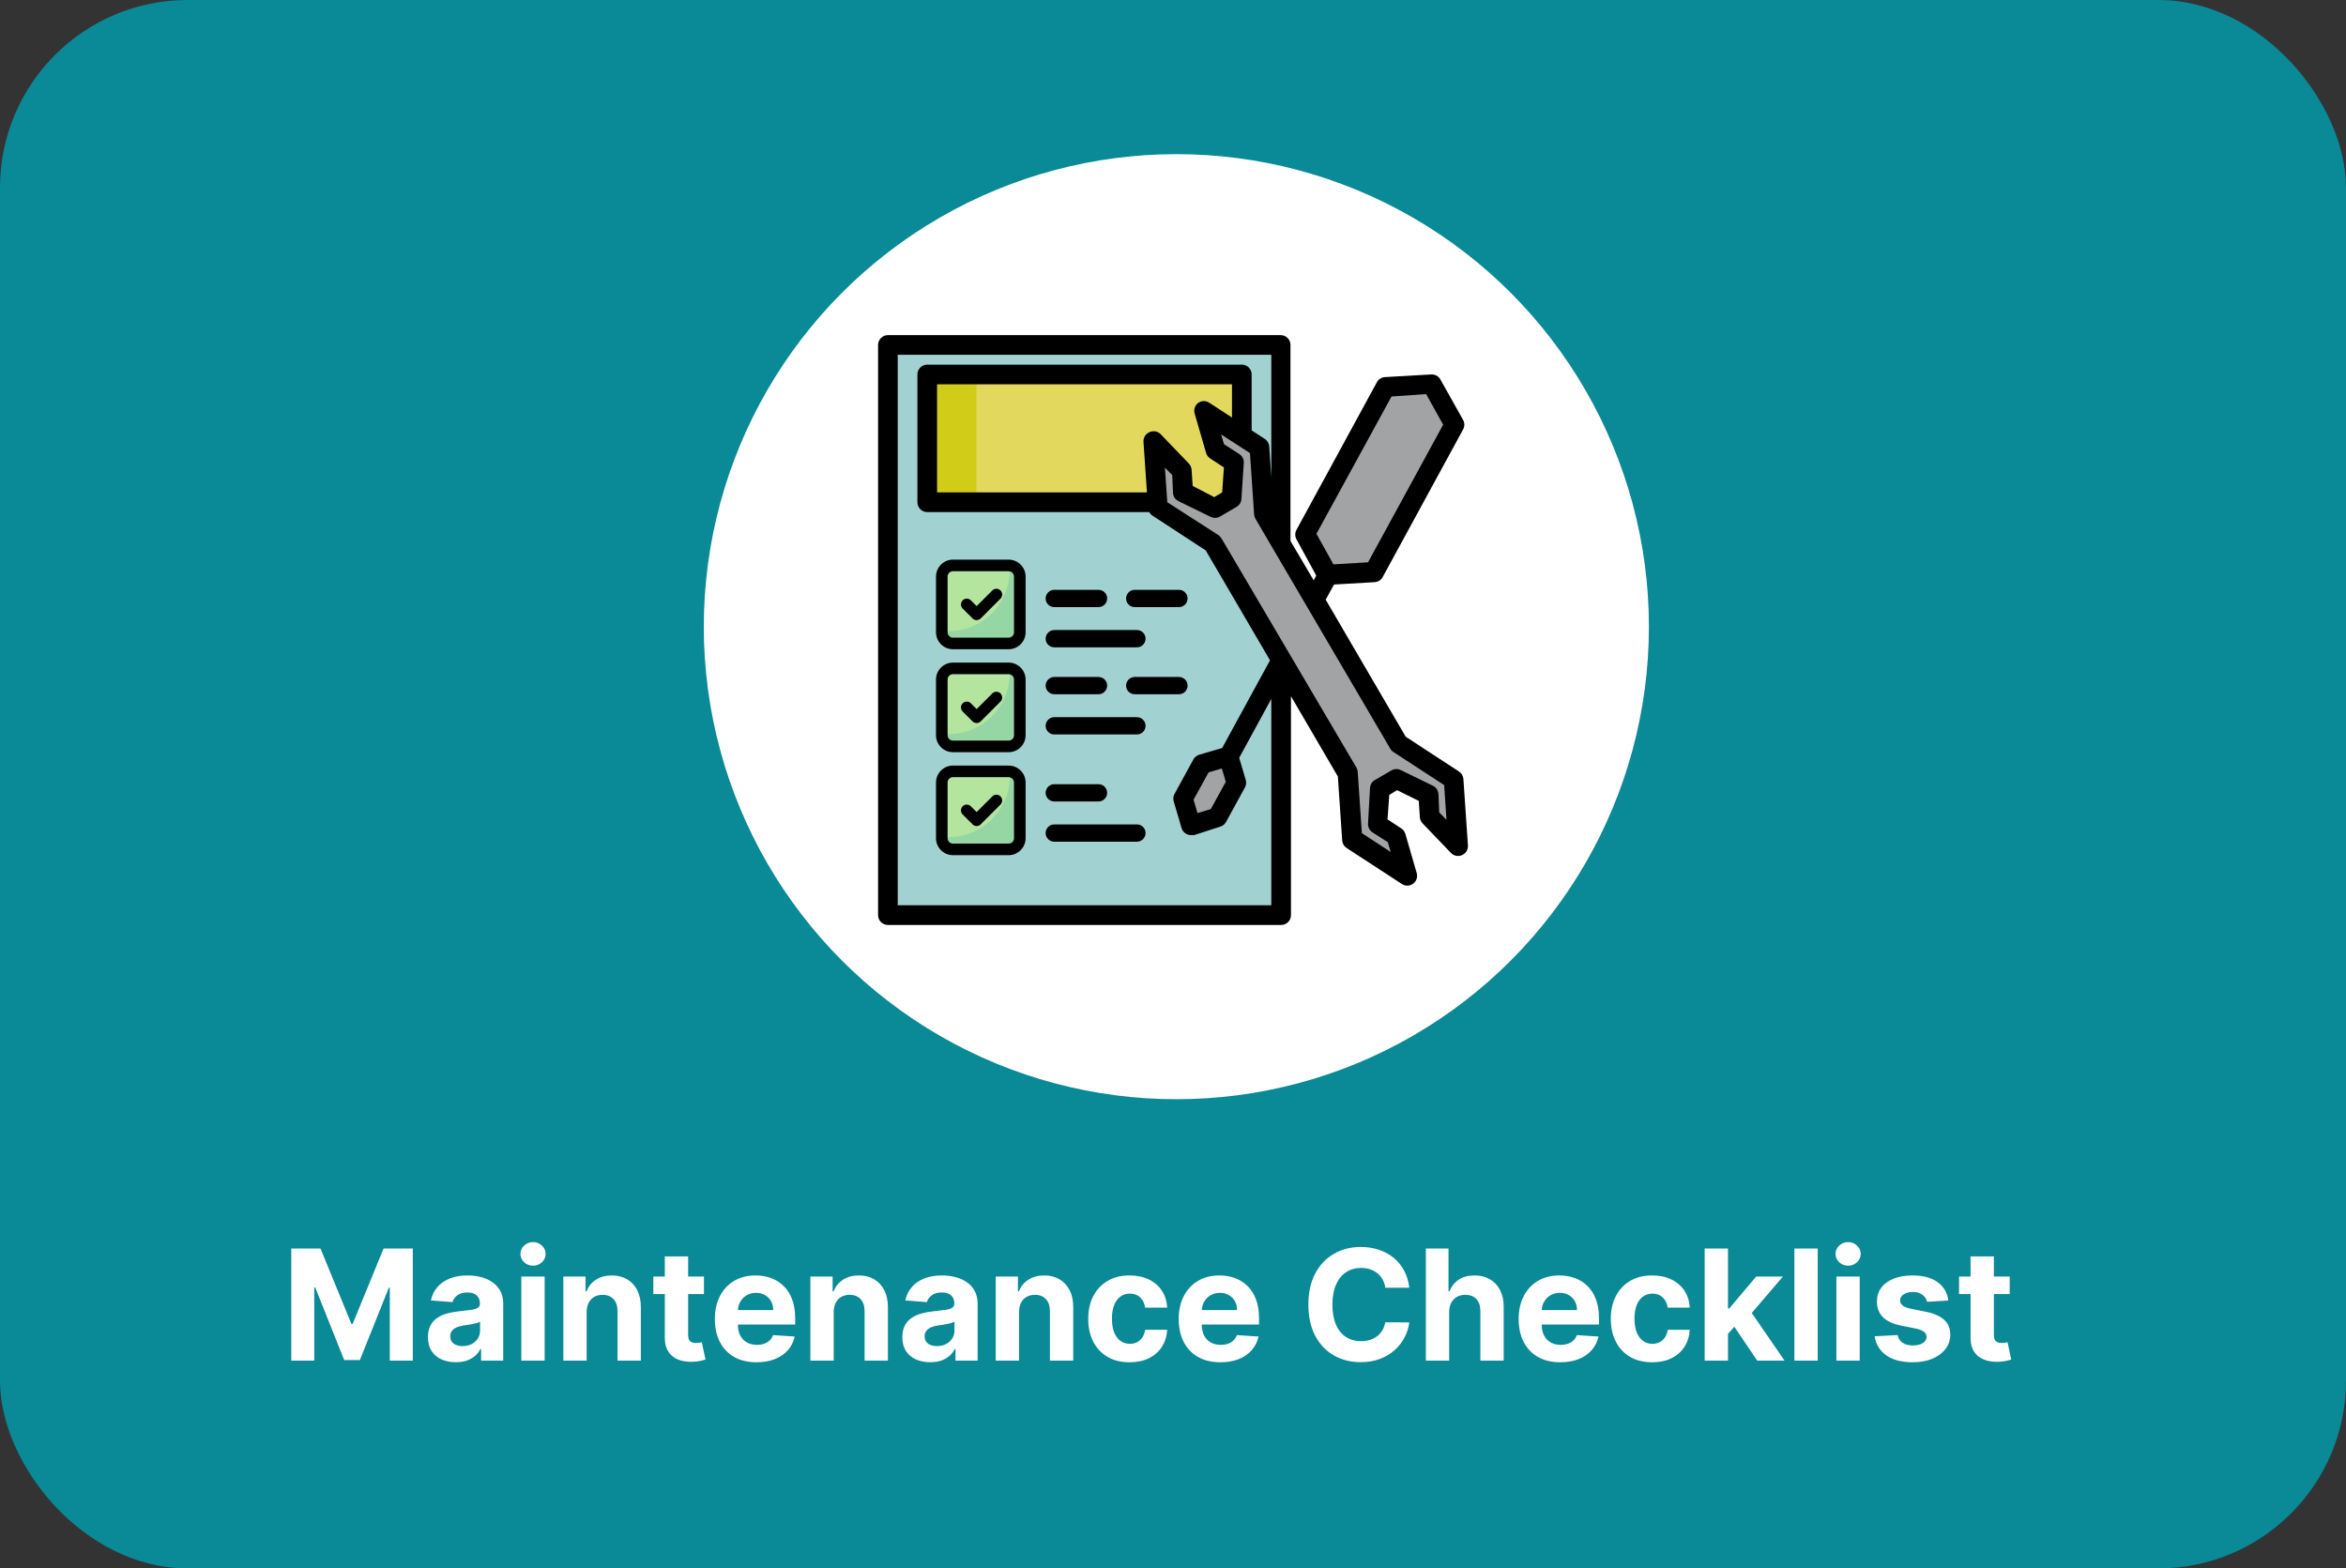 <svg width="350" height="234" viewBox="0 0 350 234" fill="none" xmlns="http://www.w3.org/2000/svg">
<rect x="0" y="0" width="350" height="234" fill="#333333" stroke="none"/>
<path d="M127.454 200V183.273H138.725V186.189H130.99V190.174H138.145V193.09H130.99V197.084H138.758V200H127.454ZM144.951 183.273V200H141.472V183.273H144.951ZM153.455 200.245C152.165 200.245 151.054 199.984 150.123 199.461C149.197 198.933 148.484 198.187 147.983 197.223C147.482 196.254 147.232 195.108 147.232 193.784C147.232 192.494 147.482 191.361 147.983 190.387C148.484 189.412 149.189 188.652 150.099 188.108C151.013 187.563 152.086 187.291 153.317 187.291C154.144 187.291 154.915 187.425 155.628 187.691C156.347 187.953 156.973 188.348 157.507 188.876C158.046 189.404 158.465 190.068 158.764 190.869C159.064 191.664 159.214 192.595 159.214 193.662V194.618H148.62V192.461H155.938C155.938 191.96 155.829 191.517 155.612 191.13C155.394 190.743 155.092 190.441 154.705 190.223C154.324 190 153.88 189.888 153.374 189.888C152.846 189.888 152.377 190.011 151.969 190.256C151.566 190.496 151.25 190.82 151.021 191.228C150.793 191.631 150.676 192.08 150.67 192.576V194.626C150.67 195.246 150.785 195.783 151.013 196.235C151.247 196.687 151.577 197.035 152.002 197.28C152.426 197.525 152.93 197.648 153.513 197.648C153.899 197.648 154.253 197.593 154.574 197.484C154.896 197.375 155.171 197.212 155.399 196.994C155.628 196.777 155.802 196.51 155.922 196.194L159.14 196.406C158.977 197.179 158.642 197.855 158.135 198.432C157.635 199.004 156.987 199.45 156.192 199.771C155.402 200.087 154.49 200.245 153.455 200.245ZM167.153 200.245C165.867 200.245 164.762 199.973 163.836 199.428C162.916 198.878 162.208 198.116 161.713 197.141C161.223 196.167 160.978 195.045 160.978 193.776C160.978 192.491 161.226 191.364 161.721 190.395C162.222 189.42 162.933 188.661 163.853 188.116C164.773 187.566 165.867 187.291 167.136 187.291C168.231 187.291 169.189 187.49 170.011 187.887C170.833 188.285 171.484 188.843 171.963 189.562C172.442 190.281 172.706 191.125 172.756 192.094H169.472C169.38 191.468 169.135 190.964 168.737 190.583C168.345 190.196 167.83 190.003 167.193 190.003C166.654 190.003 166.183 190.15 165.78 190.444C165.383 190.732 165.073 191.154 164.849 191.71C164.626 192.265 164.514 192.938 164.514 193.727C164.514 194.528 164.623 195.208 164.841 195.769C165.064 196.33 165.377 196.757 165.78 197.051C166.183 197.346 166.654 197.493 167.193 197.493C167.591 197.493 167.948 197.411 168.263 197.248C168.585 197.084 168.849 196.847 169.056 196.537C169.268 196.221 169.407 195.843 169.472 195.402H172.756C172.701 196.36 172.44 197.204 171.971 197.934C171.509 198.658 170.869 199.224 170.052 199.632C169.235 200.041 168.269 200.245 167.153 200.245ZM181.656 187.455V190.068H174.101V187.455H181.656ZM175.816 184.449H179.296V196.145C179.296 196.466 179.345 196.717 179.443 196.896C179.541 197.071 179.677 197.193 179.851 197.264C180.031 197.335 180.238 197.37 180.472 197.37C180.635 197.37 180.799 197.356 180.962 197.329C181.125 197.297 181.251 197.272 181.338 197.256L181.885 199.845C181.711 199.899 181.466 199.962 181.15 200.033C180.834 200.109 180.45 200.155 179.998 200.172C179.16 200.204 178.425 200.093 177.793 199.837C177.167 199.581 176.679 199.183 176.331 198.644C175.982 198.105 175.811 197.424 175.816 196.602V184.449ZM183.923 200V187.455H187.296V189.643H187.427C187.655 188.865 188.039 188.277 188.578 187.879C189.117 187.476 189.738 187.275 190.44 187.275C190.615 187.275 190.803 187.286 191.004 187.308C191.205 187.329 191.382 187.359 191.535 187.397V190.485C191.372 190.436 191.146 190.392 190.857 190.354C190.568 190.316 190.304 190.297 190.065 190.297C189.553 190.297 189.095 190.408 188.693 190.632C188.295 190.85 187.979 191.154 187.745 191.547C187.516 191.939 187.402 192.391 187.402 192.902V200H183.923ZM193.334 200V187.455H196.813V200H193.334ZM195.082 185.837C194.564 185.837 194.121 185.666 193.75 185.323C193.386 184.974 193.203 184.558 193.203 184.073C193.203 183.594 193.386 183.183 193.75 182.84C194.121 182.491 194.564 182.317 195.082 182.317C195.599 182.317 196.04 182.491 196.405 182.84C196.775 183.183 196.96 183.594 196.96 184.073C196.96 184.558 196.775 184.974 196.405 185.323C196.04 185.666 195.599 185.837 195.082 185.837ZM205.269 200.245C203.984 200.245 202.878 199.973 201.953 199.428C201.032 198.878 200.325 198.116 199.829 197.141C199.339 196.167 199.094 195.045 199.094 193.776C199.094 192.491 199.342 191.364 199.837 190.395C200.338 189.42 201.049 188.661 201.969 188.116C202.889 187.566 203.984 187.291 205.252 187.291C206.347 187.291 207.305 187.49 208.127 187.887C208.95 188.285 209.6 188.843 210.079 189.562C210.559 190.281 210.823 191.125 210.872 192.094H207.588C207.496 191.468 207.251 190.964 206.853 190.583C206.461 190.196 205.947 190.003 205.31 190.003C204.771 190.003 204.3 190.15 203.897 190.444C203.499 190.732 203.189 191.154 202.965 191.71C202.742 192.265 202.631 192.938 202.631 193.727C202.631 194.528 202.739 195.208 202.957 195.769C203.181 196.33 203.494 196.757 203.897 197.051C204.3 197.346 204.771 197.493 205.31 197.493C205.707 197.493 206.064 197.411 206.38 197.248C206.701 197.084 206.965 196.847 207.172 196.537C207.384 196.221 207.523 195.843 207.588 195.402H210.872C210.817 196.36 210.556 197.204 210.088 197.934C209.625 198.658 208.985 199.224 208.168 199.632C207.351 200.041 206.385 200.245 205.269 200.245ZM213.099 200V187.455H216.579V200H213.099ZM214.847 185.837C214.33 185.837 213.886 185.666 213.516 185.323C213.151 184.974 212.969 184.558 212.969 184.073C212.969 183.594 213.151 183.183 213.516 182.84C213.886 182.491 214.33 182.317 214.847 182.317C215.365 182.317 215.806 182.491 216.17 182.84C216.541 183.183 216.726 183.594 216.726 184.073C216.726 184.558 216.541 184.974 216.17 185.323C215.806 185.666 215.365 185.837 214.847 185.837ZM222.943 200.237C222.143 200.237 221.43 200.098 220.804 199.82C220.177 199.537 219.682 199.121 219.317 198.571C218.958 198.015 218.778 197.324 218.778 196.496C218.778 195.799 218.906 195.214 219.162 194.74C219.418 194.266 219.766 193.885 220.207 193.597C220.648 193.308 221.149 193.09 221.71 192.943C222.276 192.796 222.87 192.693 223.491 192.633C224.22 192.557 224.808 192.486 225.255 192.42C225.701 192.35 226.025 192.246 226.227 192.11C226.428 191.974 226.529 191.772 226.529 191.506V191.457C226.529 190.939 226.366 190.539 226.039 190.256C225.718 189.973 225.26 189.831 224.667 189.831C224.041 189.831 223.542 189.97 223.172 190.248C222.802 190.52 222.557 190.863 222.437 191.277L219.219 191.016C219.382 190.253 219.704 189.594 220.183 189.039C220.662 188.478 221.28 188.048 222.037 187.749C222.799 187.444 223.681 187.291 224.683 187.291C225.38 187.291 226.047 187.373 226.684 187.536C227.327 187.7 227.896 187.953 228.391 188.296C228.892 188.639 229.287 189.08 229.576 189.619C229.864 190.153 230.008 190.792 230.008 191.538V200H226.709V198.26H226.611C226.409 198.652 226.14 198.998 225.802 199.298C225.465 199.592 225.059 199.823 224.585 199.992C224.111 200.155 223.564 200.237 222.943 200.237ZM223.94 197.836C224.452 197.836 224.904 197.735 225.296 197.533C225.688 197.326 225.995 197.049 226.219 196.7C226.442 196.352 226.554 195.957 226.554 195.516V194.185C226.445 194.255 226.295 194.321 226.104 194.381C225.919 194.435 225.71 194.487 225.475 194.536C225.241 194.579 225.007 194.62 224.773 194.658C224.539 194.691 224.326 194.721 224.136 194.748C223.728 194.808 223.371 194.903 223.066 195.034C222.761 195.165 222.524 195.342 222.355 195.565C222.187 195.783 222.102 196.055 222.102 196.382C222.102 196.855 222.274 197.218 222.617 197.468C222.965 197.713 223.406 197.836 223.94 197.836ZM236.187 192.747V200H232.708V187.455H236.024V189.668H236.171C236.449 188.938 236.914 188.361 237.568 187.936C238.221 187.506 239.013 187.291 239.944 187.291C240.816 187.291 241.575 187.482 242.223 187.863C242.871 188.244 243.375 188.789 243.734 189.496C244.093 190.199 244.273 191.037 244.273 192.012V200H240.794V192.633C240.799 191.865 240.603 191.266 240.206 190.836C239.808 190.4 239.261 190.183 238.564 190.183C238.096 190.183 237.682 190.283 237.323 190.485C236.969 190.686 236.691 190.98 236.489 191.367C236.293 191.748 236.193 192.208 236.187 192.747Z" fill="white"/>
<rect width="350" height="234" rx="28" fill="#0A8996"/>
<circle cx="175.5" cy="93.5" r="70.5" fill="white"/>
<path d="M43.454 186.273H47.815L52.422 197.511H52.618L57.224 186.273H61.586V203H58.156V192.113H58.017L53.688 202.918H51.352L47.023 192.072H46.884V203H43.454V186.273ZM68.012 203.237C67.211 203.237 66.498 203.098 65.872 202.82C65.246 202.537 64.75 202.121 64.385 201.571C64.026 201.015 63.846 200.324 63.846 199.496C63.846 198.799 63.974 198.214 64.23 197.74C64.486 197.266 64.835 196.885 65.276 196.597C65.717 196.308 66.218 196.09 66.778 195.943C67.345 195.796 67.938 195.693 68.559 195.633C69.289 195.557 69.877 195.486 70.323 195.42C70.77 195.35 71.094 195.246 71.295 195.11C71.497 194.974 71.597 194.772 71.597 194.506V194.457C71.597 193.939 71.434 193.539 71.107 193.256C70.786 192.973 70.329 192.831 69.735 192.831C69.109 192.831 68.611 192.97 68.24 193.248C67.87 193.52 67.625 193.863 67.505 194.277L64.287 194.016C64.451 193.253 64.772 192.594 65.251 192.039C65.73 191.478 66.348 191.048 67.105 190.749C67.868 190.444 68.75 190.291 69.751 190.291C70.448 190.291 71.115 190.373 71.753 190.536C72.395 190.7 72.964 190.953 73.46 191.296C73.961 191.639 74.355 192.08 74.644 192.619C74.933 193.153 75.077 193.792 75.077 194.538V203H71.777V201.26H71.679C71.478 201.652 71.208 201.998 70.871 202.298C70.533 202.592 70.127 202.823 69.653 202.992C69.18 203.155 68.632 203.237 68.012 203.237ZM69.008 200.836C69.52 200.836 69.972 200.735 70.364 200.533C70.756 200.326 71.064 200.049 71.287 199.7C71.51 199.352 71.622 198.957 71.622 198.516V197.185C71.513 197.255 71.363 197.321 71.173 197.381C70.987 197.435 70.778 197.487 70.544 197.536C70.31 197.579 70.076 197.62 69.841 197.658C69.607 197.691 69.395 197.721 69.204 197.748C68.796 197.808 68.439 197.903 68.134 198.034C67.829 198.165 67.593 198.342 67.424 198.565C67.255 198.783 67.171 199.055 67.171 199.382C67.171 199.855 67.342 200.218 67.685 200.468C68.034 200.713 68.475 200.836 69.008 200.836ZM77.776 203V190.455H81.256V203H77.776ZM79.524 188.837C79.007 188.837 78.563 188.666 78.193 188.323C77.828 187.974 77.645 187.558 77.645 187.073C77.645 186.594 77.828 186.183 78.193 185.84C78.563 185.491 79.007 185.317 79.524 185.317C80.041 185.317 80.482 185.491 80.847 185.84C81.218 186.183 81.403 186.594 81.403 187.073C81.403 187.558 81.218 187.974 80.847 188.323C80.482 188.666 80.041 188.837 79.524 188.837ZM87.522 195.747V203H84.043V190.455H87.359V192.668H87.506C87.784 191.938 88.249 191.361 88.903 190.936C89.556 190.506 90.348 190.291 91.279 190.291C92.15 190.291 92.91 190.482 93.558 190.863C94.206 191.244 94.71 191.789 95.069 192.496C95.428 193.199 95.608 194.037 95.608 195.012V203H92.129V195.633C92.134 194.865 91.938 194.266 91.541 193.836C91.143 193.4 90.596 193.183 89.899 193.183C89.431 193.183 89.017 193.283 88.657 193.485C88.304 193.686 88.026 193.98 87.824 194.367C87.628 194.748 87.528 195.208 87.522 195.747ZM105.023 190.455V193.068H97.468V190.455H105.023ZM99.183 187.449H102.663V199.145C102.663 199.466 102.712 199.717 102.81 199.896C102.908 200.071 103.044 200.193 103.218 200.264C103.398 200.335 103.605 200.37 103.839 200.37C104.002 200.37 104.166 200.356 104.329 200.329C104.492 200.297 104.618 200.272 104.705 200.256L105.252 202.845C105.078 202.899 104.833 202.962 104.517 203.033C104.201 203.109 103.817 203.155 103.365 203.172C102.527 203.204 101.792 203.093 101.16 202.837C100.534 202.581 100.047 202.183 99.698 201.644C99.35 201.105 99.178 200.424 99.183 199.602V187.449ZM112.872 203.245C111.582 203.245 110.471 202.984 109.54 202.461C108.614 201.933 107.901 201.187 107.4 200.223C106.899 199.254 106.649 198.108 106.649 196.784C106.649 195.494 106.899 194.361 107.4 193.387C107.901 192.412 108.606 191.652 109.516 191.108C110.43 190.563 111.503 190.291 112.734 190.291C113.561 190.291 114.332 190.425 115.045 190.691C115.764 190.953 116.39 191.348 116.924 191.876C117.463 192.404 117.882 193.068 118.181 193.869C118.481 194.664 118.631 195.595 118.631 196.662V197.618H108.037V195.461H115.355C115.355 194.96 115.246 194.517 115.029 194.13C114.811 193.743 114.509 193.441 114.122 193.223C113.741 193 113.297 192.888 112.791 192.888C112.263 192.888 111.794 193.011 111.386 193.256C110.983 193.496 110.667 193.82 110.438 194.228C110.21 194.631 110.093 195.08 110.087 195.576V197.626C110.087 198.246 110.202 198.783 110.43 199.235C110.664 199.687 110.994 200.035 111.419 200.28C111.843 200.525 112.347 200.648 112.93 200.648C113.316 200.648 113.67 200.593 113.991 200.484C114.313 200.375 114.588 200.212 114.816 199.994C115.045 199.777 115.219 199.51 115.339 199.194L118.557 199.406C118.394 200.179 118.059 200.855 117.552 201.432C117.052 202.004 116.404 202.45 115.609 202.771C114.819 203.087 113.907 203.245 112.872 203.245ZM124.381 195.747V203H120.901V190.455H124.217V192.668H124.364C124.642 191.938 125.108 191.361 125.761 190.936C126.414 190.506 127.207 190.291 128.138 190.291C129.009 190.291 129.768 190.482 130.416 190.863C131.064 191.244 131.568 191.789 131.927 192.496C132.287 193.199 132.467 194.037 132.467 195.012V203H128.987V195.633C128.993 194.865 128.797 194.266 128.399 193.836C128.002 193.4 127.454 193.183 126.757 193.183C126.289 193.183 125.875 193.283 125.516 193.485C125.162 193.686 124.884 193.98 124.683 194.367C124.487 194.748 124.386 195.208 124.381 195.747ZM138.786 203.237C137.986 203.237 137.272 203.098 136.646 202.82C136.02 202.537 135.525 202.121 135.16 201.571C134.8 201.015 134.621 200.324 134.621 199.496C134.621 198.799 134.749 198.214 135.005 197.74C135.261 197.266 135.609 196.885 136.05 196.597C136.491 196.308 136.992 196.09 137.553 195.943C138.119 195.796 138.713 195.693 139.333 195.633C140.063 195.557 140.651 195.486 141.098 195.42C141.544 195.35 141.868 195.246 142.07 195.11C142.271 194.974 142.372 194.772 142.372 194.506V194.457C142.372 193.939 142.208 193.539 141.882 193.256C141.56 192.973 141.103 192.831 140.51 192.831C139.883 192.831 139.385 192.97 139.015 193.248C138.645 193.52 138.4 193.863 138.28 194.277L135.062 194.016C135.225 193.253 135.546 192.594 136.026 192.039C136.505 191.478 137.123 191.048 137.88 190.749C138.642 190.444 139.524 190.291 140.526 190.291C141.223 190.291 141.89 190.373 142.527 190.536C143.17 190.7 143.739 190.953 144.234 191.296C144.735 191.639 145.13 192.08 145.418 192.619C145.707 193.153 145.851 193.792 145.851 194.538V203H142.551V201.26H142.453C142.252 201.652 141.982 201.998 141.645 202.298C141.307 202.592 140.902 202.823 140.428 202.992C139.954 203.155 139.407 203.237 138.786 203.237ZM139.783 200.836C140.295 200.836 140.746 200.735 141.138 200.533C141.531 200.326 141.838 200.049 142.061 199.7C142.285 199.352 142.396 198.957 142.396 198.516V197.185C142.287 197.255 142.138 197.321 141.947 197.381C141.762 197.435 141.552 197.487 141.318 197.536C141.084 197.579 140.85 197.62 140.616 197.658C140.382 197.691 140.169 197.721 139.979 197.748C139.57 197.808 139.214 197.903 138.909 198.034C138.604 198.165 138.367 198.342 138.198 198.565C138.029 198.783 137.945 199.055 137.945 199.382C137.945 199.855 138.116 200.218 138.46 200.468C138.808 200.713 139.249 200.836 139.783 200.836ZM152.03 195.747V203H148.551V190.455H151.867V192.668H152.014C152.291 191.938 152.757 191.361 153.41 190.936C154.064 190.506 154.856 190.291 155.787 190.291C156.658 190.291 157.418 190.482 158.066 190.863C158.714 191.244 159.218 191.789 159.577 192.496C159.936 193.199 160.116 194.037 160.116 195.012V203H156.637V195.633C156.642 194.865 156.446 194.266 156.048 193.836C155.651 193.4 155.104 193.183 154.407 193.183C153.939 193.183 153.525 193.283 153.165 193.485C152.811 193.686 152.534 193.98 152.332 194.367C152.136 194.748 152.035 195.208 152.03 195.747ZM168.527 203.245C167.242 203.245 166.136 202.973 165.21 202.428C164.29 201.878 163.582 201.116 163.087 200.141C162.597 199.167 162.352 198.045 162.352 196.776C162.352 195.491 162.6 194.364 163.095 193.395C163.596 192.42 164.307 191.661 165.227 191.116C166.147 190.566 167.242 190.291 168.51 190.291C169.605 190.291 170.563 190.49 171.385 190.887C172.207 191.285 172.858 191.843 173.337 192.562C173.816 193.281 174.081 194.125 174.13 195.094H170.846C170.754 194.468 170.509 193.964 170.111 193.583C169.719 193.196 169.204 193.003 168.567 193.003C168.028 193.003 167.557 193.15 167.154 193.444C166.757 193.732 166.447 194.154 166.223 194.71C166 195.265 165.888 195.938 165.888 196.727C165.888 197.528 165.997 198.208 166.215 198.769C166.438 199.33 166.751 199.757 167.154 200.051C167.557 200.346 168.028 200.493 168.567 200.493C168.965 200.493 169.322 200.411 169.637 200.248C169.959 200.084 170.223 199.847 170.43 199.537C170.642 199.221 170.781 198.843 170.846 198.402H174.13C174.075 199.36 173.814 200.204 173.345 200.934C172.883 201.658 172.243 202.224 171.426 202.632C170.609 203.041 169.643 203.245 168.527 203.245ZM182.075 203.245C180.784 203.245 179.673 202.984 178.742 202.461C177.817 201.933 177.103 201.187 176.602 200.223C176.101 199.254 175.851 198.108 175.851 196.784C175.851 195.494 176.101 194.361 176.602 193.387C177.103 192.412 177.808 191.652 178.718 191.108C179.632 190.563 180.705 190.291 181.936 190.291C182.763 190.291 183.534 190.425 184.247 190.691C184.966 190.953 185.592 191.348 186.126 191.876C186.665 192.404 187.084 193.068 187.384 193.869C187.683 194.664 187.833 195.595 187.833 196.662V197.618H177.239V195.461H184.558C184.558 194.96 184.449 194.517 184.231 194.13C184.013 193.743 183.711 193.441 183.324 193.223C182.943 193 182.499 192.888 181.993 192.888C181.465 192.888 180.996 193.011 180.588 193.256C180.185 193.496 179.869 193.82 179.641 194.228C179.412 194.631 179.295 195.08 179.289 195.576V197.626C179.289 198.246 179.404 198.783 179.632 199.235C179.867 199.687 180.196 200.035 180.621 200.28C181.045 200.525 181.549 200.648 182.132 200.648C182.518 200.648 182.872 200.593 183.194 200.484C183.515 200.375 183.79 200.212 184.018 199.994C184.247 199.777 184.421 199.51 184.541 199.194L187.759 199.406C187.596 200.179 187.261 200.855 186.755 201.432C186.254 202.004 185.606 202.45 184.811 202.771C184.021 203.087 183.109 203.245 182.075 203.245ZM210.251 192.129H206.673C206.608 191.666 206.475 191.255 206.273 190.896C206.072 190.531 205.813 190.22 205.497 189.964C205.181 189.709 204.817 189.513 204.403 189.376C203.994 189.24 203.551 189.172 203.071 189.172C202.206 189.172 201.452 189.387 200.809 189.817C200.167 190.242 199.668 190.863 199.314 191.68C198.96 192.491 198.783 193.477 198.783 194.636C198.783 195.829 198.96 196.831 199.314 197.642C199.674 198.453 200.175 199.066 200.817 199.48C201.46 199.894 202.203 200.1 203.047 200.1C203.521 200.1 203.959 200.038 204.362 199.913C204.77 199.787 205.132 199.605 205.448 199.365C205.764 199.12 206.025 198.824 206.232 198.475C206.445 198.127 206.592 197.729 206.673 197.283L210.251 197.299C210.158 198.067 209.927 198.807 209.557 199.521C209.192 200.228 208.699 200.863 208.078 201.424C207.463 201.979 206.728 202.42 205.873 202.747C205.024 203.068 204.062 203.229 202.99 203.229C201.498 203.229 200.164 202.891 198.988 202.216C197.817 201.541 196.891 200.563 196.211 199.284C195.535 198.004 195.198 196.455 195.198 194.636C195.198 192.812 195.541 191.26 196.227 189.981C196.913 188.701 197.844 187.727 199.02 187.057C200.196 186.382 201.52 186.044 202.99 186.044C203.959 186.044 204.857 186.18 205.685 186.452C206.518 186.725 207.256 187.122 207.899 187.645C208.541 188.162 209.064 188.797 209.467 189.548C209.875 190.299 210.136 191.16 210.251 192.129ZM216.201 195.747V203H212.722V186.273H216.103V192.668H216.25C216.533 191.927 216.99 191.348 217.622 190.928C218.254 190.504 219.046 190.291 219.999 190.291C220.87 190.291 221.63 190.482 222.278 190.863C222.931 191.239 223.437 191.78 223.797 192.488C224.162 193.191 224.341 194.032 224.336 195.012V203H220.856V195.633C220.862 194.86 220.666 194.258 220.268 193.828C219.876 193.398 219.326 193.183 218.619 193.183C218.145 193.183 217.726 193.283 217.361 193.485C217.001 193.686 216.718 193.98 216.511 194.367C216.31 194.748 216.206 195.208 216.201 195.747ZM232.791 203.245C231.501 203.245 230.39 202.984 229.459 202.461C228.533 201.933 227.82 201.187 227.319 200.223C226.818 199.254 226.568 198.108 226.568 196.784C226.568 195.494 226.818 194.361 227.319 193.387C227.82 192.412 228.525 191.652 229.434 191.108C230.349 190.563 231.422 190.291 232.653 190.291C233.48 190.291 234.251 190.425 234.964 190.691C235.683 190.953 236.309 191.348 236.843 191.876C237.382 192.404 237.801 193.068 238.1 193.869C238.4 194.664 238.55 195.595 238.55 196.662V197.618H227.956V195.461H235.274C235.274 194.96 235.165 194.517 234.948 194.13C234.73 193.743 234.428 193.441 234.041 193.223C233.66 193 233.216 192.888 232.71 192.888C232.182 192.888 231.713 193.011 231.305 193.256C230.902 193.496 230.586 193.82 230.357 194.228C230.129 194.631 230.012 195.08 230.006 195.576V197.626C230.006 198.246 230.121 198.783 230.349 199.235C230.583 199.687 230.913 200.035 231.338 200.28C231.762 200.525 232.266 200.648 232.849 200.648C233.235 200.648 233.589 200.593 233.91 200.484C234.232 200.375 234.507 200.212 234.735 199.994C234.964 199.777 235.138 199.51 235.258 199.194L238.476 199.406C238.313 200.179 237.978 200.855 237.471 201.432C236.97 202.004 236.323 202.45 235.528 202.771C234.738 203.087 233.826 203.245 232.791 203.245ZM246.488 203.245C245.203 203.245 244.098 202.973 243.172 202.428C242.252 201.878 241.544 201.116 241.049 200.141C240.559 199.167 240.314 198.045 240.314 196.776C240.314 195.491 240.561 194.364 241.057 193.395C241.558 192.42 242.269 191.661 243.189 191.116C244.109 190.566 245.203 190.291 246.472 190.291C247.567 190.291 248.525 190.49 249.347 190.887C250.169 191.285 250.82 191.843 251.299 192.562C251.778 193.281 252.042 194.125 252.091 195.094H248.808C248.715 194.468 248.47 193.964 248.073 193.583C247.681 193.196 247.166 193.003 246.529 193.003C245.99 193.003 245.519 193.15 245.116 193.444C244.719 193.732 244.408 194.154 244.185 194.71C243.962 195.265 243.85 195.938 243.85 196.727C243.85 197.528 243.959 198.208 244.177 198.769C244.4 199.33 244.713 199.757 245.116 200.051C245.519 200.346 245.99 200.493 246.529 200.493C246.927 200.493 247.283 200.411 247.599 200.248C247.921 200.084 248.185 199.847 248.392 199.537C248.604 199.221 248.743 198.843 248.808 198.402H252.091C252.037 199.36 251.776 200.204 251.307 200.934C250.845 201.658 250.205 202.224 249.388 202.632C248.571 203.041 247.605 203.245 246.488 203.245ZM257.472 199.39L257.48 195.216H257.986L262.005 190.455H265.999L260.6 196.76H259.775L257.472 199.39ZM254.319 203V186.273H257.799V203H254.319ZM262.16 203L258.468 197.536L260.788 195.077L266.236 203H262.16ZM271.185 186.273V203H267.706V186.273H271.185ZM273.972 203V190.455H277.452V203H273.972ZM275.72 188.837C275.203 188.837 274.759 188.666 274.389 188.323C274.024 187.974 273.842 187.558 273.842 187.073C273.842 186.594 274.024 186.183 274.389 185.84C274.759 185.491 275.203 185.317 275.72 185.317C276.238 185.317 276.679 185.491 277.044 185.84C277.414 186.183 277.599 186.594 277.599 187.073C277.599 187.558 277.414 187.974 277.044 188.323C276.679 188.666 276.238 188.837 275.72 188.837ZM290.677 194.032L287.492 194.228C287.437 193.956 287.32 193.711 287.141 193.493C286.961 193.27 286.724 193.093 286.43 192.962C286.142 192.826 285.796 192.758 285.393 192.758C284.854 192.758 284.399 192.872 284.029 193.101C283.659 193.324 283.473 193.624 283.473 193.999C283.473 194.299 283.593 194.552 283.833 194.759C284.072 194.966 284.484 195.132 285.066 195.257L287.337 195.714C288.556 195.965 289.466 196.368 290.065 196.923C290.664 197.479 290.963 198.208 290.963 199.112C290.963 199.934 290.721 200.656 290.236 201.277C289.757 201.897 289.098 202.382 288.26 202.73C287.427 203.074 286.466 203.245 285.377 203.245C283.716 203.245 282.393 202.899 281.407 202.208C280.427 201.511 279.852 200.563 279.684 199.365L283.106 199.186C283.209 199.692 283.46 200.079 283.857 200.346C284.255 200.607 284.764 200.738 285.385 200.738C285.995 200.738 286.485 200.621 286.855 200.386C287.231 200.147 287.421 199.839 287.427 199.463C287.421 199.148 287.288 198.889 287.026 198.688C286.765 198.481 286.362 198.323 285.818 198.214L283.645 197.781C282.42 197.536 281.508 197.111 280.909 196.507C280.315 195.902 280.019 195.132 280.019 194.195C280.019 193.389 280.236 192.695 280.672 192.113C281.113 191.53 281.731 191.081 282.526 190.765C283.326 190.449 284.263 190.291 285.336 190.291C286.92 190.291 288.167 190.626 289.076 191.296C289.991 191.966 290.525 192.878 290.677 194.032ZM299.827 190.455V193.068H292.272V190.455H299.827ZM293.987 187.449H297.467V199.145C297.467 199.466 297.516 199.717 297.614 199.896C297.712 200.071 297.848 200.193 298.022 200.264C298.202 200.335 298.409 200.37 298.643 200.37C298.806 200.37 298.969 200.356 299.133 200.329C299.296 200.297 299.421 200.272 299.509 200.256L300.056 202.845C299.882 202.899 299.636 202.962 299.321 203.033C299.005 203.109 298.621 203.155 298.169 203.172C297.33 203.204 296.595 203.093 295.964 202.837C295.338 202.581 294.85 202.183 294.502 201.644C294.153 201.105 293.982 200.424 293.987 199.602V187.449Z" fill="white"/>
<g clip-path="url(#clip0_5924_1443)">
<path d="M132.467 51.467H191.133V136.533H132.467V51.467Z" fill="#A1D1D1"/>
<path d="M179.312 113.991L176.481 119.139L177.655 123.128L181.629 121.969L184.46 116.821L183.287 112.832L179.312 113.991Z" fill="#A2A3A5"/>
<path d="M206.709 57.729L194.727 79.715L198.1 85.787L204.993 85.391L216.976 63.405L213.603 57.333L206.709 57.729Z" fill="#A2A3A5"/>
<path d="M138.333 55.867H185.266V74.933H138.333V55.867Z" fill="#D1CC18"/>
<path d="M145.667 55.867H185.267V74.933H145.667V55.867Z" fill="#E2D85D"/>
<path d="M188.552 76.591L187.892 66.72L179.649 61.337L181.35 67.175L184.108 68.964L183.8 74.273L181.277 75.769L176.525 73.452L176.305 70.167L172.066 65.825L172.741 75.696L180.984 81.079L201.048 115.413L201.708 125.284L209.95 130.667L208.249 124.829L205.492 123.04L205.8 117.731L208.322 116.235L213.074 118.552L213.294 121.837L217.533 126.179L216.858 116.308L208.616 110.925L188.552 76.591Z" fill="#A2A3A5"/>
<path d="M132.467 138H191.133C191.944 138 192.6 137.344 192.6 136.533V103.871L199.596 115.853L200.241 125.387C200.272 125.845 200.516 126.265 200.901 126.516L209.159 131.899C209.395 132.051 209.67 132.133 209.951 132.133C210.268 132.133 210.578 132.031 210.831 131.84C211.32 131.473 211.529 130.843 211.359 130.256L209.657 124.389C209.555 124.056 209.337 123.77 209.041 123.583L207.003 122.248L207.267 118.596L208.44 117.892L211.667 119.491L211.828 121.94C211.855 122.288 212.006 122.617 212.253 122.864L216.477 127.264C216.91 127.706 217.572 127.829 218.135 127.572C218.707 127.317 219.053 126.729 219 126.105L218.325 116.235C218.294 115.776 218.05 115.356 217.665 115.105L209.716 109.913L197.777 89.468L199.024 87.209L205.081 86.857C205.587 86.828 206.042 86.54 206.284 86.095L218.267 64.095C218.529 63.64 218.529 63.083 218.267 62.628L214.893 56.615C214.617 56.12 214.079 55.828 213.515 55.867L206.621 56.263C206.115 56.292 205.661 56.58 205.419 57.025L193.436 79.025C193.174 79.48 193.174 80.037 193.436 80.492L196.369 85.875L195.988 86.579L192.527 80.712V51.467C192.527 50.656 191.87 50 191.06 50H132.467C131.656 50 131 50.656 131 51.467V136.533C131 137.344 131.656 138 132.467 138ZM207.604 59.152L212.767 58.8L215.304 63.361L204.099 83.895L198.936 84.203L196.399 79.641L207.604 59.152ZM207.824 112.157L215.451 117.129L215.803 122.307L214.717 121.207L214.6 118.449C214.563 117.925 214.25 117.461 213.779 117.232L209.027 114.915C208.592 114.68 208.068 114.68 207.633 114.915L205.111 116.381C204.691 116.629 204.421 117.069 204.392 117.555L204.099 122.864C204.066 123.39 204.317 123.894 204.759 124.184L207.047 125.651L207.487 127.117L203.175 124.301L202.559 115.164C202.546 114.937 202.48 114.717 202.368 114.519L182.245 80.345C182.13 80.149 181.974 79.981 181.791 79.847L174.149 74.933L173.797 69.771L174.883 70.871L175 73.555C175.037 74.079 175.35 74.543 175.821 74.772L180.573 77.089C181.008 77.324 181.532 77.324 181.967 77.089L184.489 75.623C184.909 75.375 185.179 74.935 185.208 74.449L185.56 69.067C185.593 68.54 185.342 68.036 184.9 67.747L182.612 66.28L182.172 64.813L186.484 67.6L187.1 76.737C187.113 76.965 187.179 77.185 187.291 77.383L207.355 111.6C207.461 111.822 207.622 112.014 207.824 112.157ZM171.465 64.491C170.893 64.746 170.547 65.334 170.6 65.957L171.113 73.467H139.8V57.333H183.8V62.291L180.441 60.105C179.939 59.757 179.272 59.757 178.769 60.105C178.262 60.477 178.049 61.134 178.241 61.733L179.943 67.6C180.045 67.934 180.264 68.22 180.559 68.407L182.597 69.741L182.333 73.467L181.16 74.171L177.933 72.499L177.772 70.064C177.744 69.716 177.594 69.388 177.347 69.14L173.123 64.74C172.677 64.318 172.015 64.219 171.465 64.491ZM133.933 52.933H189.667V71.223L189.359 66.617C189.328 66.159 189.084 65.739 188.699 65.488L186.733 64.212V55.867C186.733 55.056 186.077 54.4 185.267 54.4H138.333C137.523 54.4 136.867 55.056 136.867 55.867V74.933C136.867 75.744 137.523 76.4 138.333 76.4H171.465C171.572 76.615 171.735 76.796 171.935 76.928L179.884 82.12L189.476 98.517L182.333 111.6L178.931 112.597C178.559 112.702 178.241 112.949 178.051 113.287L175.235 118.435C175.044 118.774 174.996 119.175 175.103 119.549L176.276 123.539C176.465 124.186 177.07 124.622 177.743 124.595C177.878 124.608 178.018 124.608 178.153 124.595L182.04 123.333C182.416 123.225 182.733 122.972 182.92 122.629L185.736 117.467C185.921 117.126 185.963 116.724 185.853 116.352L184.871 113.067L189.667 104.267V135.067H133.933V52.933ZM182.876 116.645L180.632 120.723L178.652 121.309L178.065 119.315L180.309 115.237L182.289 114.651L182.876 116.645Z" fill="black"/>
<path d="M150.483 95.998H142.171C141.252 95.998 140.508 95.254 140.508 94.335V86.023C140.508 85.105 141.252 84.36 142.171 84.36H150.483C151.401 84.36 152.146 85.105 152.146 86.023V94.335C152.146 95.254 151.401 95.998 150.483 95.998Z" fill="#B3E59F"/>
<path d="M150.622 84.368C150.641 84.599 150.648 84.832 150.648 85.068C150.648 90.095 146.572 94.171 141.545 94.171C141.193 94.171 140.847 94.15 140.506 94.112V94.337C140.506 95.256 141.25 96 142.169 96H150.481C151.4 96 152.144 95.256 152.144 94.337V86.023C152.144 85.152 151.473 84.439 150.62 84.368H150.622Z" fill="#95D6A4"/>
<path d="M150.483 111.362H142.171C141.252 111.362 140.508 110.617 140.508 109.699V101.386C140.508 100.468 141.252 99.724 142.171 99.724H150.483C151.401 99.724 152.146 100.468 152.146 101.386V109.699C152.146 110.617 151.401 111.362 150.483 111.362Z" fill="#B3E59F"/>
<path d="M150.622 99.729C150.641 99.96 150.648 100.193 150.648 100.429C150.648 105.456 146.572 109.532 141.545 109.532C141.193 109.532 140.847 109.512 140.506 109.473V109.699C140.506 110.617 141.25 111.362 142.169 111.362H150.481C151.4 111.362 152.144 110.617 152.144 109.699V101.386C152.144 100.516 151.473 99.802 150.62 99.731L150.622 99.729Z" fill="#95D6A4"/>
<path d="M150.483 126.723H142.171C141.252 126.723 140.508 125.979 140.508 125.06V116.748C140.508 115.829 141.252 115.085 142.171 115.085H150.483C151.401 115.085 152.146 115.829 152.146 116.748V125.06C152.146 125.979 151.401 126.723 150.483 126.723Z" fill="#B3E59F"/>
<path d="M150.622 115.092C150.641 115.323 150.648 115.556 150.648 115.793C150.648 120.82 146.572 124.895 141.545 124.895C141.193 124.895 140.847 124.875 140.506 124.837V125.062C140.506 125.981 141.25 126.725 142.169 126.725H150.481C151.4 126.725 152.144 125.981 152.144 125.062V116.75C152.144 115.879 151.473 115.166 150.62 115.094L150.622 115.092Z" fill="#95D6A4"/>
<path d="M153.009 86.023C153.009 84.63 151.876 83.497 150.483 83.497H142.169C140.776 83.497 139.643 84.63 139.643 86.023V94.335C139.643 95.729 140.776 96.862 142.169 96.862H150.481C151.875 96.862 153.008 95.729 153.008 94.335V86.023H153.009ZM151.281 94.335C151.281 94.775 150.923 95.135 150.481 95.135H142.169C141.729 95.135 141.37 94.777 141.37 94.335V86.023C141.37 85.583 141.727 85.224 142.169 85.224H150.481C150.921 85.224 151.281 85.581 151.281 86.023V94.335Z" fill="black"/>
<path d="M148.043 88.095L145.706 90.432L144.842 89.569C144.505 89.231 143.957 89.231 143.619 89.569C143.282 89.906 143.282 90.454 143.619 90.792L145.093 92.266C145.255 92.427 145.475 92.519 145.704 92.519C145.933 92.519 146.153 92.427 146.314 92.266L149.262 89.318C149.6 88.98 149.6 88.432 149.262 88.095C148.925 87.757 148.377 87.757 148.039 88.095H148.043Z" fill="black"/>
<path d="M153.009 101.385C153.009 99.991 151.876 98.858 150.483 98.858H142.169C140.776 98.858 139.643 99.991 139.643 101.385V109.697C139.643 111.09 140.776 112.223 142.169 112.223H150.481C151.875 112.223 153.008 111.09 153.008 109.697V101.385H153.009ZM151.281 109.697C151.281 110.137 150.923 110.496 150.481 110.496H142.169C141.729 110.496 141.37 110.139 141.37 109.697V101.385C141.37 100.945 141.727 100.585 142.169 100.585H150.481C150.921 100.585 151.281 100.943 151.281 101.385V109.697Z" fill="black"/>
<path d="M148.043 103.456L145.706 105.794L144.842 104.93C144.505 104.593 143.957 104.593 143.619 104.93C143.282 105.268 143.282 105.816 143.619 106.153L145.093 107.627C145.262 107.796 145.484 107.88 145.704 107.88C145.924 107.88 146.146 107.796 146.314 107.627L149.262 104.679C149.6 104.342 149.6 103.794 149.262 103.456C148.925 103.119 148.379 103.119 148.039 103.456H148.043Z" fill="black"/>
<path d="M150.483 114.222H142.169C140.776 114.222 139.643 115.355 139.643 116.748V125.06C139.643 126.454 140.776 127.587 142.169 127.587H150.481C151.875 127.587 153.008 126.454 153.008 125.06V116.748C153.008 115.355 151.875 114.222 150.481 114.222H150.483ZM151.282 125.062C151.282 125.502 150.925 125.861 150.483 125.861H142.169C141.729 125.861 141.37 125.504 141.37 125.062V116.75C141.37 116.31 141.727 115.95 142.169 115.95H150.481C150.921 115.95 151.281 116.308 151.281 116.75V125.062H151.282Z" fill="black"/>
<path d="M148.043 118.82L145.706 121.157L144.842 120.294C144.505 119.956 143.957 119.956 143.619 120.294C143.282 120.631 143.282 121.179 143.619 121.516L145.093 122.99C145.262 123.159 145.484 123.243 145.704 123.243C145.924 123.243 146.146 123.159 146.314 122.99L149.262 120.042C149.6 119.705 149.6 119.157 149.262 118.82C148.925 118.482 148.377 118.482 148.039 118.82H148.043Z" fill="black"/>
<path d="M169.616 94H157.289C156.577 94 156 94.577 156 95.289C156 96.001 156.577 96.578 157.289 96.578H169.616C170.328 96.578 170.905 96.001 170.905 95.289C170.905 94.577 170.328 94 169.616 94Z" fill="black"/>
<path d="M169.616 107H157.289C156.577 107 156 107.577 156 108.289C156 109.001 156.577 109.578 157.289 109.578H169.616C170.328 109.578 170.905 109.001 170.905 108.289C170.905 107.577 170.328 107 169.616 107Z" fill="black"/>
<path d="M169.616 123H157.289C156.577 123 156 123.577 156 124.289C156 125.001 156.577 125.578 157.289 125.578H169.616C170.328 125.578 170.905 125.001 170.905 124.289C170.905 123.577 170.328 123 169.616 123Z" fill="black"/>
<path d="M157.289 90.578H163.887C164.599 90.578 165.176 90.001 165.176 89.289C165.176 88.577 164.599 88 163.887 88H157.289C156.577 88 156 88.577 156 89.289C156 90.001 156.577 90.578 157.289 90.578Z" fill="black"/>
<path d="M157.289 103.578H163.887C164.599 103.578 165.176 103.001 165.176 102.289C165.176 101.577 164.599 101 163.887 101H157.289C156.577 101 156 101.577 156 102.289C156 103.001 156.577 103.578 157.289 103.578Z" fill="black"/>
<path d="M157.289 119.578H163.887C164.599 119.578 165.176 119.001 165.176 118.289C165.176 117.577 164.599 117 163.887 117H157.289C156.577 117 156 117.577 156 118.289C156 119.001 156.577 119.578 157.289 119.578Z" fill="black"/>
<path d="M169.289 90.578H175.887C176.599 90.578 177.176 90.001 177.176 89.289C177.176 88.577 176.599 88 175.887 88H169.289C168.577 88 168 88.577 168 89.289C168 90.001 168.577 90.578 169.289 90.578Z" fill="black"/>
<path d="M169.289 103.578H175.887C176.599 103.578 177.176 103.001 177.176 102.289C177.176 101.577 176.599 101 175.887 101H169.289C168.577 101 168 101.577 168 102.289C168 103.001 168.577 103.578 169.289 103.578Z" fill="black"/>
</g>
<defs>
<clipPath id="clip0_5924_1443">
<rect width="88.005" height="88" fill="white" transform="translate(131 50)"/>
</clipPath>
</defs>
</svg>
